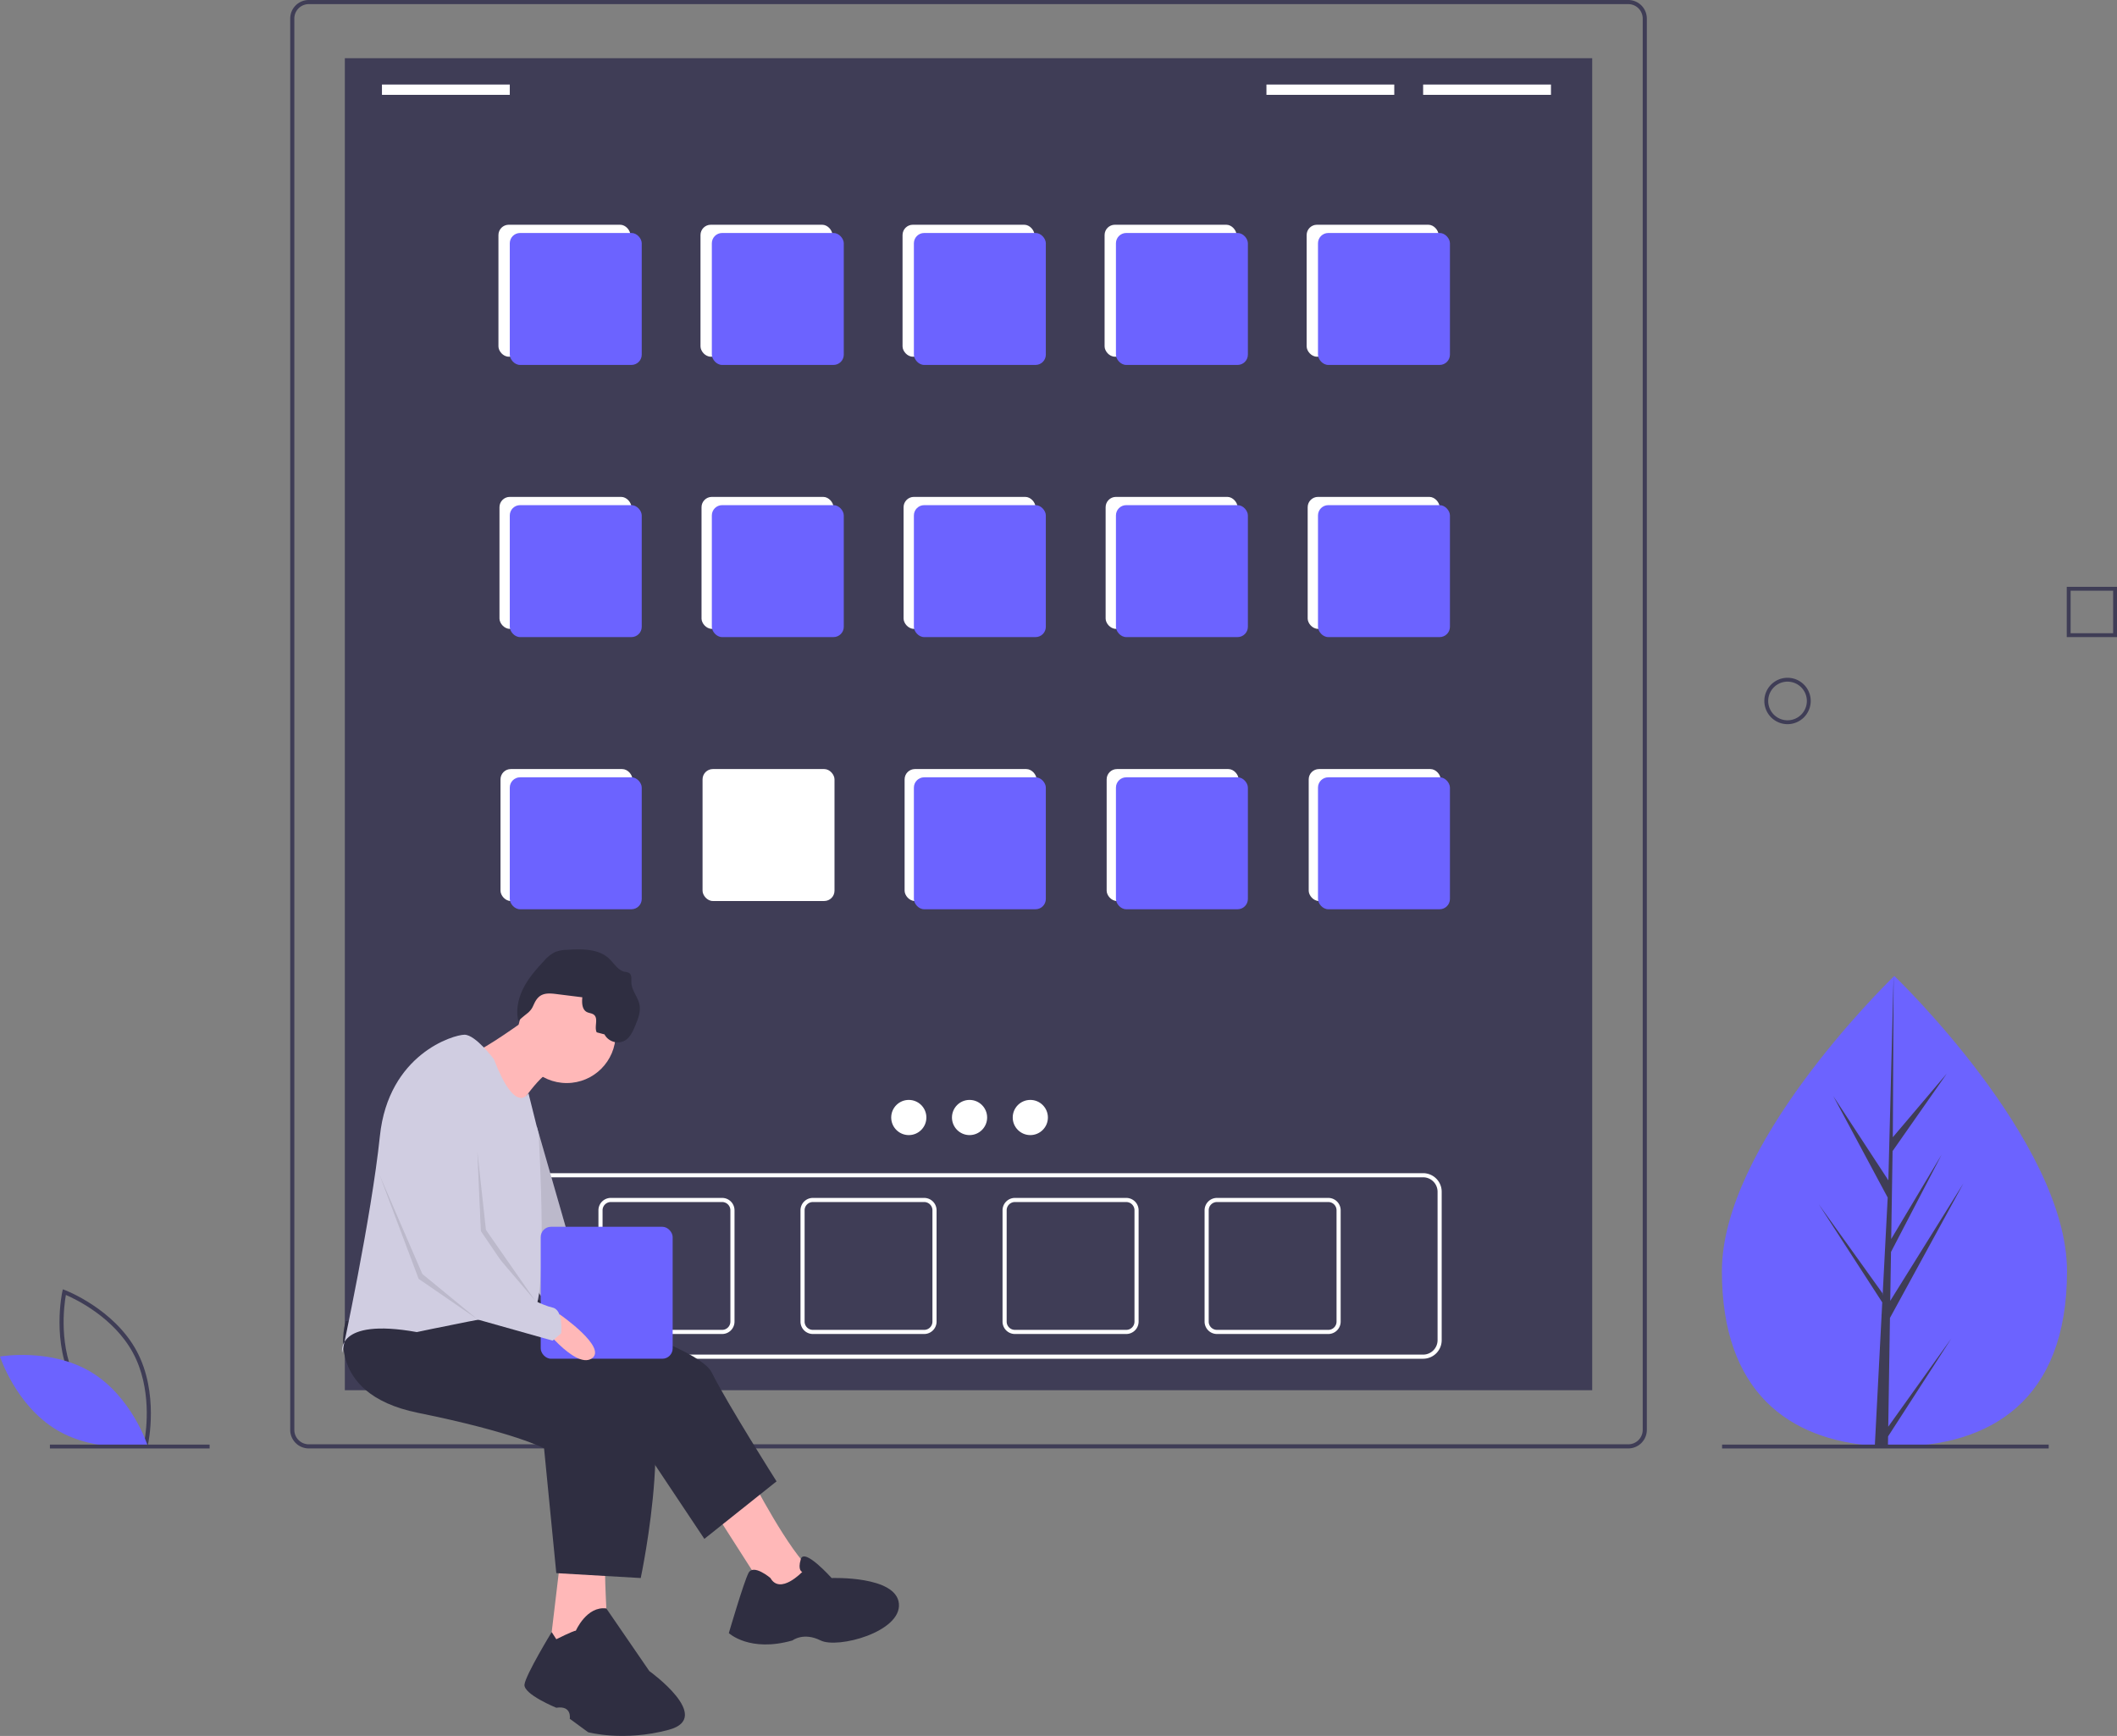 <svg id="b326ab2b-d71b-40ff-978b-a3c211b51f5c"
     data-name="Layer 1"
     xmlns="http://www.w3.org/2000/svg"
     width="1026.8"
     height="841.938"
     viewBox="0 0 1026.8 841.938"
><rect x="0" y="0" width="1026.8" height="841.938" fill="#808080" stroke="none"/><title>apps</title>
  <path d="M158.162,730.542,157.089,730.14c-.236-.089-23.709-9.082-34.704-29.474-10.996-20.393-5.612-44.945-5.556-45.19l.253-1.118,1.073.402c.236.089,23.708,9.082,34.704,29.474,10.996,20.393,5.612,44.945,5.556,45.19Zm-34.017-30.825c9.296,17.241,27.845,26.079,32.545,28.097.894-5.037,3.696-25.406-5.592-42.631-9.287-17.223-27.843-26.074-32.545-28.097C117.659,662.126,114.858,682.494,124.146,699.717Z"
        transform="translate(-86.6 -29.031)"
        fill="#3f3d56"
  />
  <path d="M130.788,694.513c19.761,11.889,27.371,35.503,27.371,35.503s-24.428,4.339-44.188-7.55-27.371-35.503-27.371-35.503S111.028,682.625,130.788,694.513Z"
        transform="translate(-86.6 -29.031)"
        fill="#6c63ff"
  />
  <rect x="167.258"
        y="28.23"
        width="605"
        height="646.04"
        fill="#3f3d56"
  />
  <path d="M876.358,731.531h-640a9.01,9.01,0,0,1-9-9v-684.5a9.01,9.01,0,0,1,9-9h640a9.01,9.01,0,0,1,9,9v684.5A9.01,9.01,0,0,1,876.358,731.531Zm-640-700.5a7.008,7.008,0,0,0-7,7v684.5a7.008,7.008,0,0,0,7,7h640a7.008,7.008,0,0,0,7-7v-684.5a7.008,7.008,0,0,0-7-7Z"
        transform="translate(-86.6 -29.031)"
        fill="#3f3d56"
  />
  <path d="M776.858,688.031h-440a9.01,9.01,0,0,1-9-9v-72a9.01,9.01,0,0,1,9-9h440a9.01,9.01,0,0,1,9,9v72A9.01,9.01,0,0,1,776.858,688.031Zm-440-88a7.008,7.008,0,0,0-7,7v72a7.008,7.008,0,0,0,7,7h440a7.008,7.008,0,0,0,7-7v-72a7.008,7.008,0,0,0-7-7Z"
        transform="translate(-86.6 -29.031)"
        fill="#fff"
  />
  <path d="M436.858,676.031h-54a6.007,6.007,0,0,1-6-6v-54a6.007,6.007,0,0,1,6-6h54a6.007,6.007,0,0,1,6,6v54A6.007,6.007,0,0,1,436.858,676.031Zm-54-64a4.004,4.004,0,0,0-4,4v54a4.004,4.004,0,0,0,4,4h54a4.004,4.004,0,0,0,4-4v-54a4.004,4.004,0,0,0-4-4Z"
        transform="translate(-86.6 -29.031)"
        fill="#fff"
  />
  <path d="M534.858,676.031h-54a6.007,6.007,0,0,1-6-6v-54a6.007,6.007,0,0,1,6-6h54a6.007,6.007,0,0,1,6,6v54A6.007,6.007,0,0,1,534.858,676.031Zm-54-64a4.004,4.004,0,0,0-4,4v54a4.004,4.004,0,0,0,4,4h54a4.004,4.004,0,0,0,4-4v-54a4.004,4.004,0,0,0-4-4Z"
        transform="translate(-86.6 -29.031)"
        fill="#fff"
  />
  <path d="M632.858,676.031h-54a6.007,6.007,0,0,1-6-6v-54a6.007,6.007,0,0,1,6-6h54a6.007,6.007,0,0,1,6,6v54A6.007,6.007,0,0,1,632.858,676.031Zm-54-64a4.004,4.004,0,0,0-4,4v54a4.004,4.004,0,0,0,4,4h54a4.004,4.004,0,0,0,4-4v-54a4.004,4.004,0,0,0-4-4Z"
        transform="translate(-86.6 -29.031)"
        fill="#fff"
  />
  <path d="M730.858,676.031h-54a6.007,6.007,0,0,1-6-6v-54a6.007,6.007,0,0,1,6-6h54a6.007,6.007,0,0,1,6,6v54A6.007,6.007,0,0,1,730.858,676.031Zm-54-64a4.004,4.004,0,0,0-4,4v54a4.004,4.004,0,0,0,4,4h54a4.004,4.004,0,0,0,4-4v-54a4.004,4.004,0,0,0-4-4Z"
        transform="translate(-86.6 -29.031)"
        fill="#fff"
  />
  <rect x="241.758"
        y="109"
        width="64"
        height="64"
        rx="5"
        fill="#fff"
  />
  <rect x="339.758"
        y="109"
        width="64"
        height="64"
        rx="5"
        fill="#fff"
  />
  <rect x="437.758"
        y="109"
        width="64"
        height="64"
        rx="5"
        fill="#fff"
  />
  <rect x="535.758"
        y="109"
        width="64"
        height="64"
        rx="5"
        fill="#fff"
  />
  <rect x="633.758"
        y="109"
        width="64"
        height="64"
        rx="5"
        fill="#fff"
  />
  <rect x="242.258"
        y="241"
        width="64"
        height="64"
        rx="5"
        fill="#fff"
  />
  <rect x="340.258"
        y="241"
        width="64"
        height="64"
        rx="5"
        fill="#fff"
  />
  <rect x="438.258"
        y="241"
        width="64"
        height="64"
        rx="5"
        fill="#fff"
  />
  <rect x="536.258"
        y="241"
        width="64"
        height="64"
        rx="5"
        fill="#fff"
  />
  <rect x="634.258"
        y="241"
        width="64"
        height="64"
        rx="5"
        fill="#fff"
  />
  <rect x="242.758"
        y="373"
        width="64"
        height="64"
        rx="5"
        fill="#fff"
  />
  <rect x="340.758"
        y="373"
        width="64"
        height="64"
        rx="5"
        fill="#fff"
  />
  <rect x="438.758"
        y="373"
        width="64"
        height="64"
        rx="5"
        fill="#fff"
  />
  <rect x="536.758"
        y="373"
        width="64"
        height="64"
        rx="5"
        fill="#fff"
  />
  <rect x="634.758"
        y="373"
        width="64"
        height="64"
        rx="5"
        fill="#fff"
  />
  <rect x="185.258"
        y="41"
        width="62"
        height="5"
        fill="#fff"
  />
  <rect x="614.258"
        y="41"
        width="62"
        height="5"
        fill="#fff"
  />
  <rect x="690.258"
        y="41"
        width="62"
        height="5"
        fill="#fff"
  />
  <circle cx="440.789"
          cy="542"
          r="8.531"
          fill="#fff"
  />
  <circle cx="470.258"
          cy="542"
          r="8.531"
          fill="#fff"
  />
  <circle cx="499.728"
          cy="542"
          r="8.531"
          fill="#fff"
  />
  <rect x="247.258"
        y="113"
        width="64"
        height="64"
        rx="5"
        fill="#6c63ff"
  />
  <rect x="345.258"
        y="113"
        width="64"
        height="64"
        rx="5"
        fill="#6c63ff"
  />
  <rect x="443.258"
        y="113"
        width="64"
        height="64"
        rx="5"
        fill="#6c63ff"
  />
  <rect x="541.258"
        y="113"
        width="64"
        height="64"
        rx="5"
        fill="#6c63ff"
  />
  <rect x="639.258"
        y="113"
        width="64"
        height="64"
        rx="5"
        fill="#6c63ff"
  />
  <rect x="247.258"
        y="245"
        width="64"
        height="64"
        rx="5"
        fill="#6c63ff"
  />
  <rect x="345.258"
        y="245"
        width="64"
        height="64"
        rx="5"
        fill="#6c63ff"
  />
  <rect x="443.258"
        y="245"
        width="64"
        height="64"
        rx="5"
        fill="#6c63ff"
  />
  <rect x="541.258"
        y="245"
        width="64"
        height="64"
        rx="5"
        fill="#6c63ff"
  />
  <rect x="639.258"
        y="245"
        width="64"
        height="64"
        rx="5"
        fill="#6c63ff"
  />
  <rect x="247.258"
        y="377"
        width="64"
        height="64"
        rx="5"
        fill="#6c63ff"
  />
  <rect x="443.258"
        y="377"
        width="64"
        height="64"
        rx="5"
        fill="#6c63ff"
  />
  <rect x="541.258"
        y="377"
        width="64"
        height="64"
        rx="5"
        fill="#6c63ff"
  />
  <rect x="639.258"
        y="377"
        width="64"
        height="64"
        rx="5"
        fill="#6c63ff"
  />
  <path d="M450.785,745.724s18.992,36.797,29.675,45.105-17.211,18.398-17.211,18.398l-32.642-51.04Z"
        transform="translate(-86.6 -29.031)"
        fill="#ffb8b8"
  />
  <path d="M335.647,656.107s88.431,23.146,96.146,38.577S463.248,747.505,463.248,747.505l-35.016,27.894-34.423-51.634-94.959-42.732Z"
        transform="translate(-86.6 -29.031)"
        fill="#2f2e41"
  />
  <path d="M460.281,794.391s-8.309-7.122-10.683-2.374-9.496,29.081-9.496,29.081,10.089,9.496,30.862,3.561c0,0,5.341-4.154,13.65,0s39.171-4.154,37.984-17.805-32.642-12.463-32.642-12.463-13.249-14.843-14.933-9.202.689,6.235.689,6.235S465.029,802.7,460.281,794.391Z"
        transform="translate(-86.6 -29.031)"
        fill="#2f2e41"
  />
  <path d="M358.793,781.928,352.859,831.781h29.081s-2.374-38.577-1.78-43.325S358.793,781.928,358.793,781.928Z"
        transform="translate(-86.6 -29.031)"
        fill="#ffb8b8"
  />
  <path d="M375.411,672.131s16.024,23.74,6.528,25.52-17.211-25.52-17.211-25.52Z"
        transform="translate(-86.6 -29.031)"
        fill="#ffb8b8"
  />
  <path d="M254.339,669.757s-11.87,35.016,35.016,44.512,61.13,17.211,61.13,17.211l5.935,60.536,40.951,2.374s19.585-91.991-5.935-103.861-79.528-25.52-79.528-25.52Z"
        transform="translate(-86.6 -29.031)"
        fill="#2f2e41"
  />
  <path d="M356.42,824.066s8.309-4.154,9.496-4.154c0,0,5.217-12.032,14.775-10.764L401.525,839.496s31.455,22.553,9.496,28.488-39.171,1.187-39.171,1.187l-8.902-6.528s1.187-6.528-6.528-5.341c0,0-16.024-6.528-15.431-11.276S354.188,820.61,354.188,820.61Z"
        transform="translate(-86.6 -29.031)"
        fill="#2f2e41"
  />
  <circle cx="274.864"
          cy="501.552"
          r="23.74"
          fill="#ffb8b8"
  />
  <path d="M342.176,523.164s-21.366,15.431-25.52,16.024,19.585,29.675,19.585,29.675,11.276-18.398,18.398-20.772S342.176,523.164,342.176,523.164Z"
        transform="translate(-86.6 -29.031)"
        fill="#ffb8b8"
  />
  <path d="M346.858,575.031h0L367.102,645.424l14.837,33.829s-16.024-5.517-17.211,1.099l-23.74-34.335Z"
        transform="translate(-86.6 -29.031)"
        fill="#d0cde1"
  />
  <path d="M346.858,575.031h0L367.102,645.424l14.837,33.829s-16.024-5.517-17.211,1.099l-23.74-34.335Z"
        transform="translate(-86.6 -29.031)"
        opacity="0.1"
  />
  <path d="M356.127,511.114l12.915,1.613c-.247,2.628-.178,5.884,2.151,7.127,1.095.584,2.484.555,3.454,1.328,2.334,1.861.051,5.862,1.368,8.54l3.777.999a7.301,7.301,0,0,0,9.921,2.976c2.538-1.524,3.832-4.436,4.974-7.168,1.364-3.263,2.757-6.769,2.074-10.24-.734-3.729-3.78-6.827-3.918-10.625-.062-1.699.297-3.817-1.135-4.733a6.055,6.055,0,0,0-2.094-.556c-3.299-.689-5.137-4.104-7.597-6.408-5.156-4.828-13.075-4.701-20.126-4.28a17.876,17.876,0,0,0-5.923,1.032,17.257,17.257,0,0,0-5.58,4.45c-3.781,4.033-7.463,8.257-9.958,13.191s-3.723,10.698-2.368,16.058c-.134-.516,4.355-3.89,4.913-4.431,1.754-1.699,1.914-2.51,2.863-4.464C348.05,510.969,351.127,510.489,356.127,511.114Z"
        transform="translate(-86.6 -29.031)"
        fill="#2f2e41"
  />
  <path d="M326.151,542.75s-8.902-11.87-14.244-11.87-36.895,9.387-41.05,49.151S252.558,685.188,252.558,685.188s-3.561-17.211,36.203-10.089c0,0,47.479-10.089,55.788-10.089s3.308-85.978,3.308-85.978l-4.952-19.842S336.834,570.644,326.151,542.75Z"
        transform="translate(-86.6 -29.031)"
        fill="#d0cde1"
  />
  <rect x="262.258"
        y="595"
        width="64"
        height="64"
        rx="5"
        fill="#6c63ff"
  />
  <polygon points="231.539 558.528 233.32 600.072 259.72 631.031 235.694 596.511 231.539 558.528"
           opacity="0.1"
  />
  <polygon points="184.06 569.804 204.832 617.877 231.539 639.836 203.052 620.251 184.06 569.804"
           opacity="0.1"
  />
  <path d="M358.145,666.563s23.542,16.314,15.338,21.416-25.294-17.543-25.294-17.543Z"
        transform="translate(-86.6 -29.031)"
        fill="#ffb8b8"
  />
  <path d="M288.168,545.717s-17.215,49.858-14.511,56.794c8.505,21.818,18.072,42.319,18.072,42.319l26.825,24.255L354.639,679.253l4.154-3.561s1.187-11.276-4.154-12.463-13.65-5.935-13.65-5.935l-21.366-31.455S319.029,547.498,288.168,545.717Z"
        transform="translate(-86.6 -29.031)"
        fill="#d0cde1"
  />
  <path d="M1089.151,645.55c.031,63.031-37.43,85.054-83.649,85.077q-1.61.001-3.205-.034-3.213-.068-6.359-.29c-41.716-2.933-74.139-26.053-74.167-84.671-.029-60.663,77.465-137.256,83.277-142.919.005,0,.005,0,.01-.005.221-.216.334-.324.334-.324S1089.12,582.524,1089.151,645.55Z"
        transform="translate(-86.6 -29.031)"
        fill="#6c63ff"
  />
  <path d="M1002.451,720.987l30.588-42.782-30.663,47.477-.08,4.911q-3.213-.068-6.359-.29l3.267-63.058-.026-.488.056-.093.31-5.959L968.759,613.14l30.876,43.101.078,1.264,2.468-47.643-26.359-49.155,26.679,40.782,2.546-98.778.01-.329 0.0.324-.394,77.896,26.197-30.894-26.307,37.602-.673,42.66,24.466-40.95-24.561,47.222-.374,23.721,35.507-57.002-35.642,65.278Z"
        transform="translate(-86.6 -29.031)"
        fill="#3f3d56"
  />
  <rect x="835.258"
        y="700.645"
        width="158.412"
        height="1.875"
        fill="#3f3d56"
  />
  <rect x="24.209"
        y="700.645"
        width="77.461"
        height="1.875"
        fill="#3f3d56"
  />
  <path d="M953.597,380.256a11.248,11.248,0,1,1,11.248-11.248A11.261,11.261,0,0,1,953.597,380.256Zm0-20.622a9.374,9.374,0,1,0,9.374,9.374A9.384,9.384,0,0,0,953.597,359.634Z"
        transform="translate(-86.6 -29.031)"
        fill="#3f3d56"
  />
  <path d="M1113.4,338.022h-24.371V313.651h24.371Zm-22.496-1.875h20.622V315.526h-20.622Z"
        transform="translate(-86.6 -29.031)"
        fill="#3f3d56"
  />
</svg>
